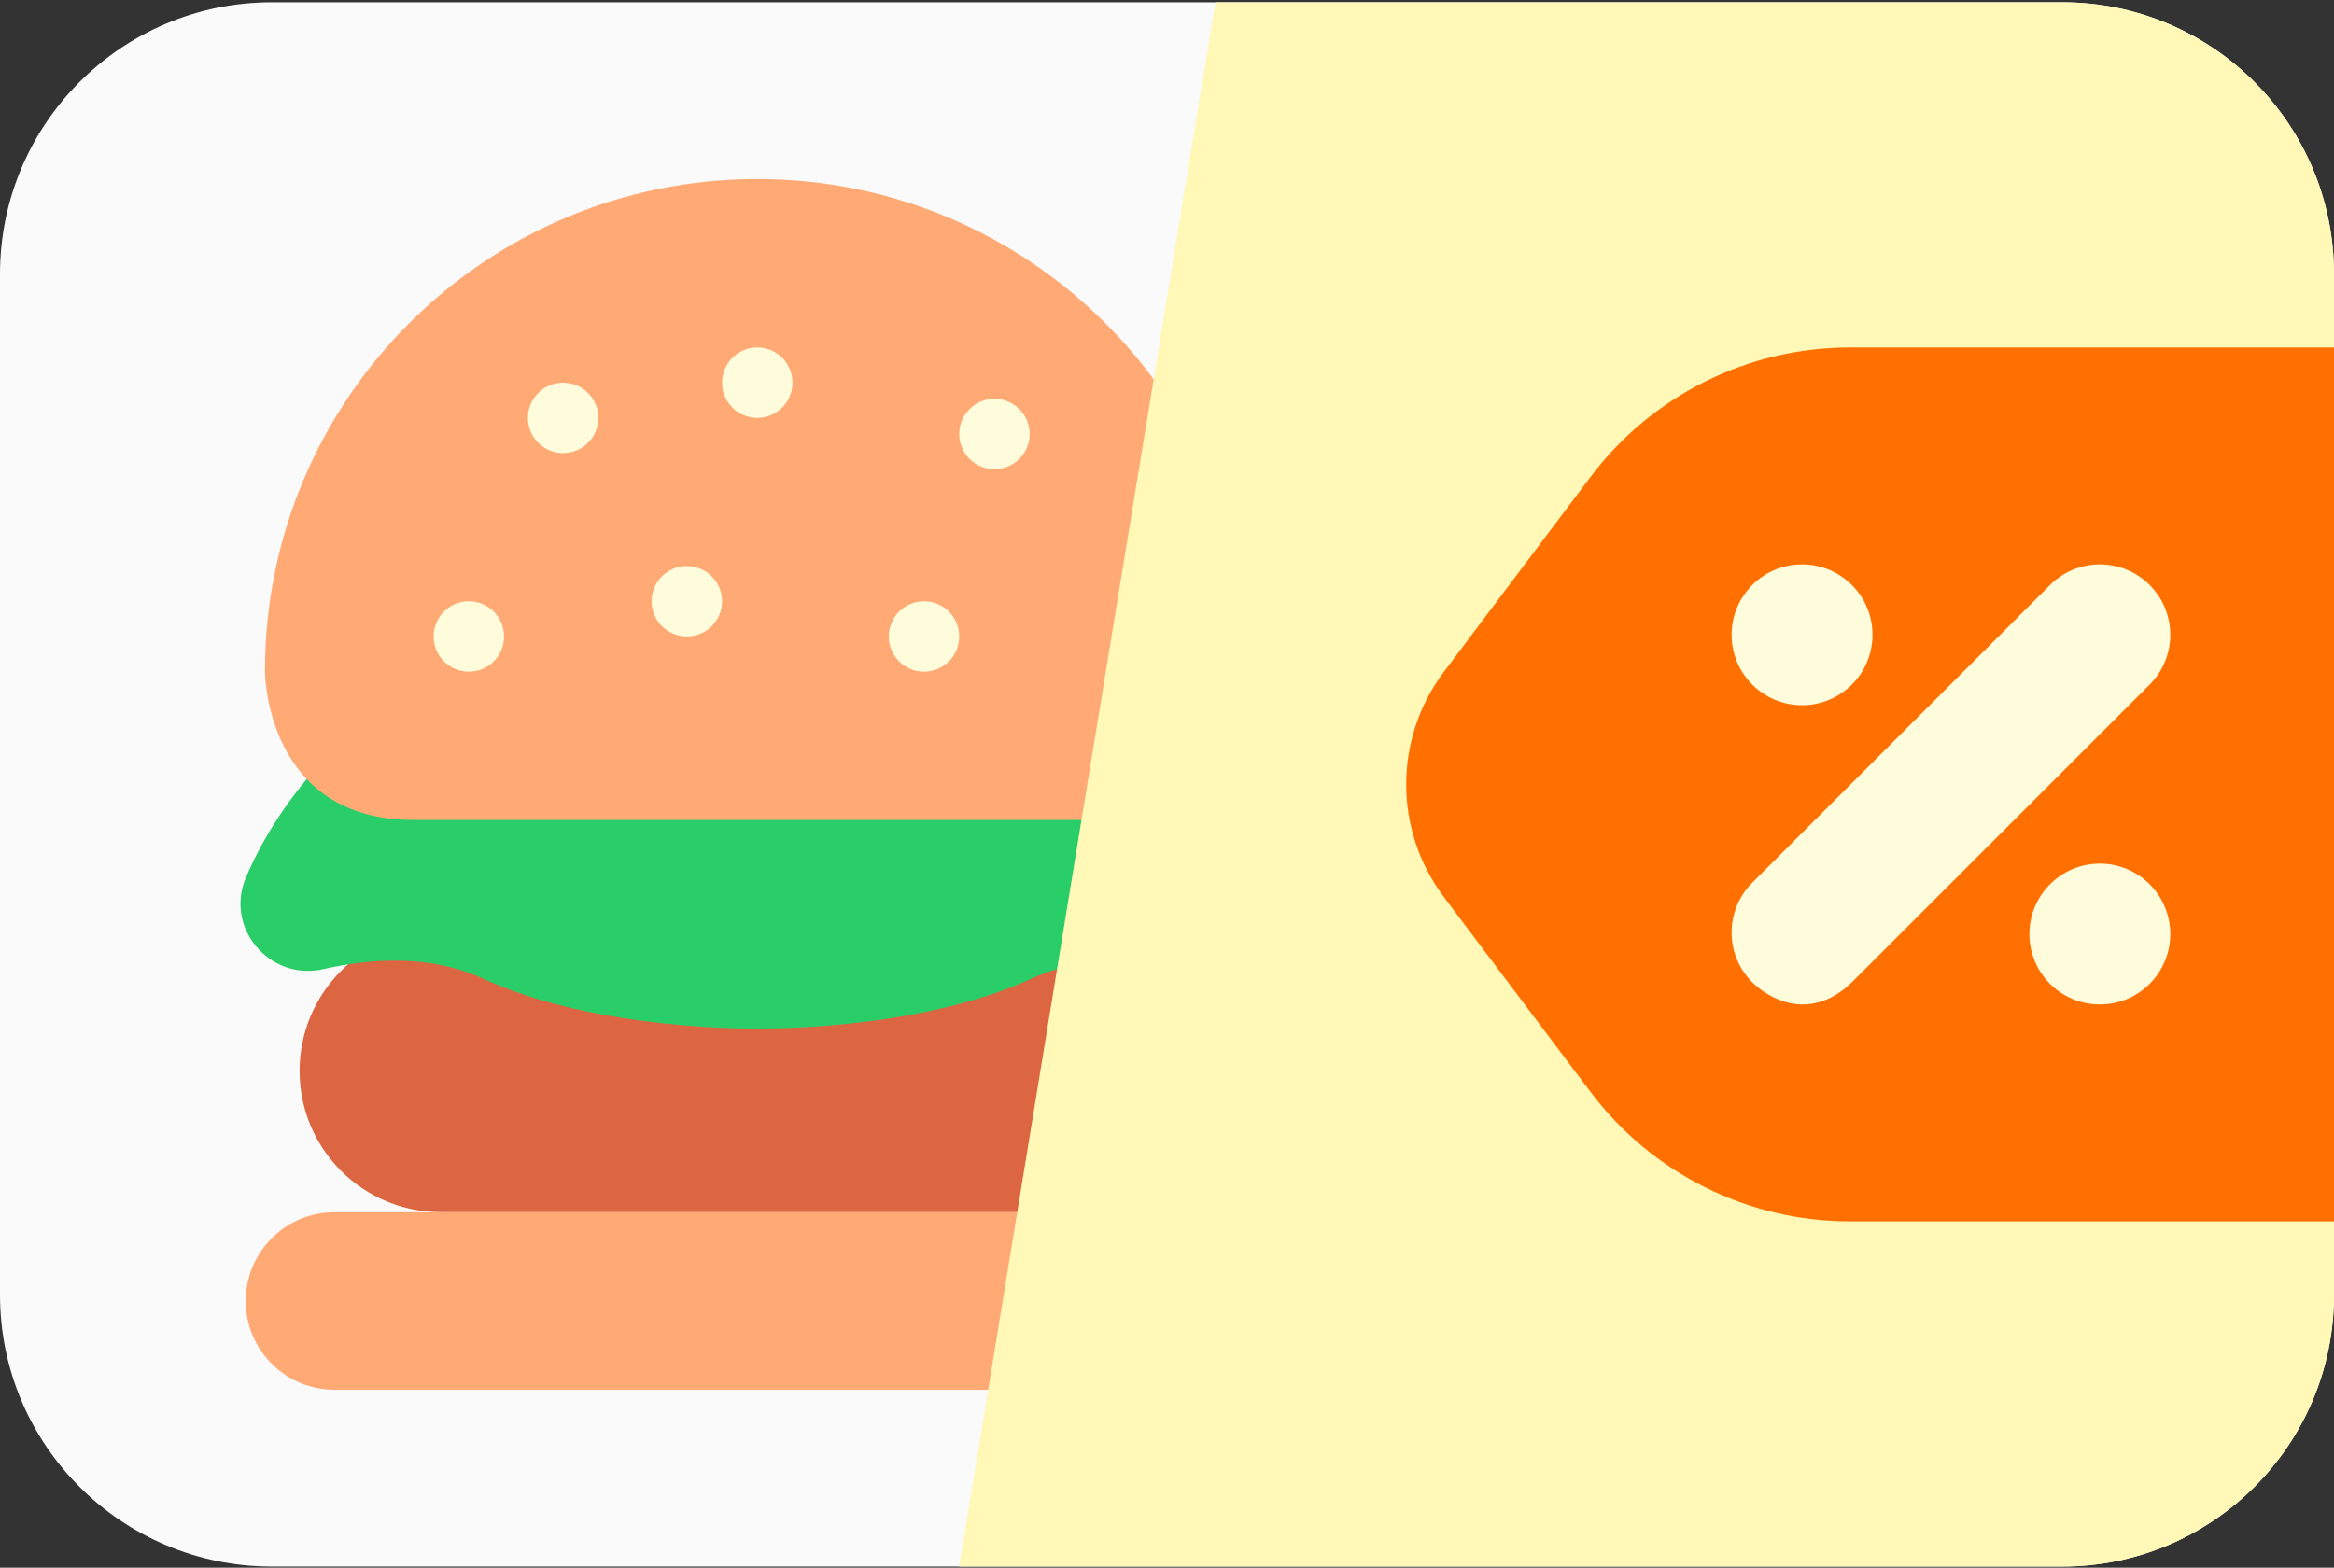 <?xml version="1.0" encoding="UTF-8"?>
<svg width="512px" height="344px" viewBox="0 0 512 344" version="1.1" xmlns="http://www.w3.org/2000/svg" xmlns:xlink="http://www.w3.org/1999/xlink">
    <rect x="0" y="0" width="512" height="344" fill="#333333" stroke="none"/>
    <!-- Generator: Sketch 53.2 (72643) - https://sketchapp.com -->
    <title>couponIcon</title>
    <desc>Created with Sketch.</desc>
    <g id="Admin-Page" stroke="none" stroke-width="1" fill="none" fill-rule="evenodd">
        <g id="couponIcon" fill-rule="nonzero">
            <path d="M452.355,343.75 L59.645,343.75 C26.703,343.75 0,317.043 0,284.102 L0,60.148 C0,27.207 26.703,0.5 59.645,0.5 L452.352,0.5 C485.293,0.5 512,27.207 512,60.148 L512,284.102 C512,317.043 485.293,343.75 452.355,343.75 Z" id="Path" fill="#FAFAFA"></path>
            <path d="M235.516,265.988 L96.723,265.988 C79.602,265.988 65.719,252.109 65.719,234.984 C65.719,217.859 79.602,203.98 96.723,203.98 L235.516,203.98 C252.641,203.98 266.523,217.859 266.523,234.984 C266.52,252.109 252.641,265.988 235.516,265.988 Z" id="Path" fill="#DD6642"></path>
            <path d="M255.031,160.707 L77.207,160.707 C77.207,160.707 62.305,172.902 53.953,192.52 C49.227,203.617 59.172,215.328 70.934,212.656 C81.582,210.234 94.461,209.461 105.93,214.73 C131.23,226.355 166.121,225.672 166.121,225.672 C166.121,225.672 201.008,226.355 226.309,214.73 C237.781,209.461 250.656,210.234 261.305,212.656 C273.066,215.328 283.012,203.617 278.285,192.52 C269.934,172.902 255.031,160.707 255.031,160.707 Z" id="Path" fill="#29CE69"></path>
            <path d="M241.488,179.926 L90.75,179.926 C58.117,179.926 58.117,147.293 58.117,147.293 C58.117,87.645 106.473,39.293 166.121,39.293 C225.766,39.293 274.121,87.645 274.121,147.293 C274.121,147.293 274.121,179.926 241.488,179.926 L241.488,179.926 Z" id="Path" fill="#FFAA75"></path>
            <path d="M258.855,304.957 L73.387,304.957 C62.625,304.957 53.902,296.234 53.902,285.473 C53.902,274.715 62.625,265.992 73.387,265.992 L258.855,265.992 C269.613,265.992 278.336,274.715 278.336,285.473 C278.34,296.234 269.613,304.957 258.855,304.957 L258.855,304.957 Z" id="Path" fill="#FFAA75"></path>
            <path d="M452.352,0.5 L266.617,0.5 L210.418,343.75 L452.352,343.75 C485.293,343.75 512,317.043 512,284.102 L512,60.145 C512,27.203 485.293,0.5 452.352,0.5 Z" id="Path" fill="#FFF8B6"></path>
            <path d="M405.82,268.008 L512,268.008 L512,76.242 L405.82,76.242 C383.438,76.242 362.359,86.766 348.906,104.652 L316.719,147.453 C305.73,162.062 305.73,182.184 316.719,196.801 L348.906,239.598 C362.359,257.484 383.438,268.008 405.82,268.008 Z" id="Path" fill="#FF7000"></path>
            <g id="Group" transform="translate(95, 76)" fill="#FFFCDC">
                <path d="M36.258,15.695 C36.258,19.961 32.797,23.422 28.531,23.422 C24.266,23.422 20.805,19.961 20.805,15.695 C20.805,11.426 24.266,7.969 28.531,7.969 C32.797,7.969 36.258,11.426 36.258,15.695 Z" id="Path"></path>
                <path d="M78.848,7.969 C78.848,12.234 75.387,15.695 71.121,15.695 C66.852,15.695 63.395,12.234 63.395,7.969 C63.395,3.703 66.852,0.242 71.121,0.242 C75.387,0.242 78.848,3.703 78.848,7.969 Z" id="Path"></path>
                <path d="M115.418,63.66 C115.418,67.93 111.957,71.387 107.691,71.387 C103.426,71.387 99.965,67.93 99.965,63.66 C99.965,59.395 103.426,55.934 107.691,55.934 C111.957,55.934 115.418,59.395 115.418,63.66 Z" id="Path"></path>
                <path d="M63.395,55.934 C63.395,60.203 59.934,63.66 55.668,63.66 C51.398,63.66 47.941,60.203 47.941,55.934 C47.941,51.668 51.398,48.207 55.668,48.207 C59.934,48.207 63.395,51.668 63.395,55.934 Z" id="Path"></path>
                <path d="M130.871,19.234 C130.871,23.5 127.41,26.961 123.145,26.961 C118.875,26.961 115.418,23.5 115.418,19.234 C115.418,14.969 118.875,11.508 123.145,11.508 C127.41,11.508 130.871,14.969 130.871,19.234 Z" id="Path"></path>
                <path d="M15.574,63.66 C15.574,67.93 12.113,71.387 7.848,71.387 C3.578,71.387 0.121,67.93 0.121,63.66 C0.121,59.395 3.578,55.934 7.848,55.934 C12.113,55.934 15.574,59.395 15.574,63.66 Z" id="Path"></path>
                <path d="M289.383,139.543 C283.348,133.508 283.348,123.727 289.383,117.691 L354.707,52.363 C360.738,46.332 370.523,46.332 376.559,52.363 C382.594,58.398 382.594,68.184 376.559,74.219 L311.234,139.543 C301.602,148.789 292.398,142.559 289.383,139.543 Z" id="Path"></path>
                <path d="M381.086,128.957 C381.086,137.488 374.168,144.41 365.633,144.41 C357.098,144.41 350.18,137.488 350.18,128.957 C350.18,120.422 357.098,113.504 365.633,113.504 C374.168,113.504 381.086,120.422 381.086,128.957 Z" id="Path"></path>
                <path d="M315.762,63.293 C315.762,71.828 308.84,78.746 300.309,78.746 C291.773,78.746 284.855,71.828 284.855,63.293 C284.855,54.758 291.773,47.84 300.309,47.84 C308.84,47.84 315.762,54.758 315.762,63.293 Z" id="Path"></path>
            </g>
        </g>
    </g>
</svg>
